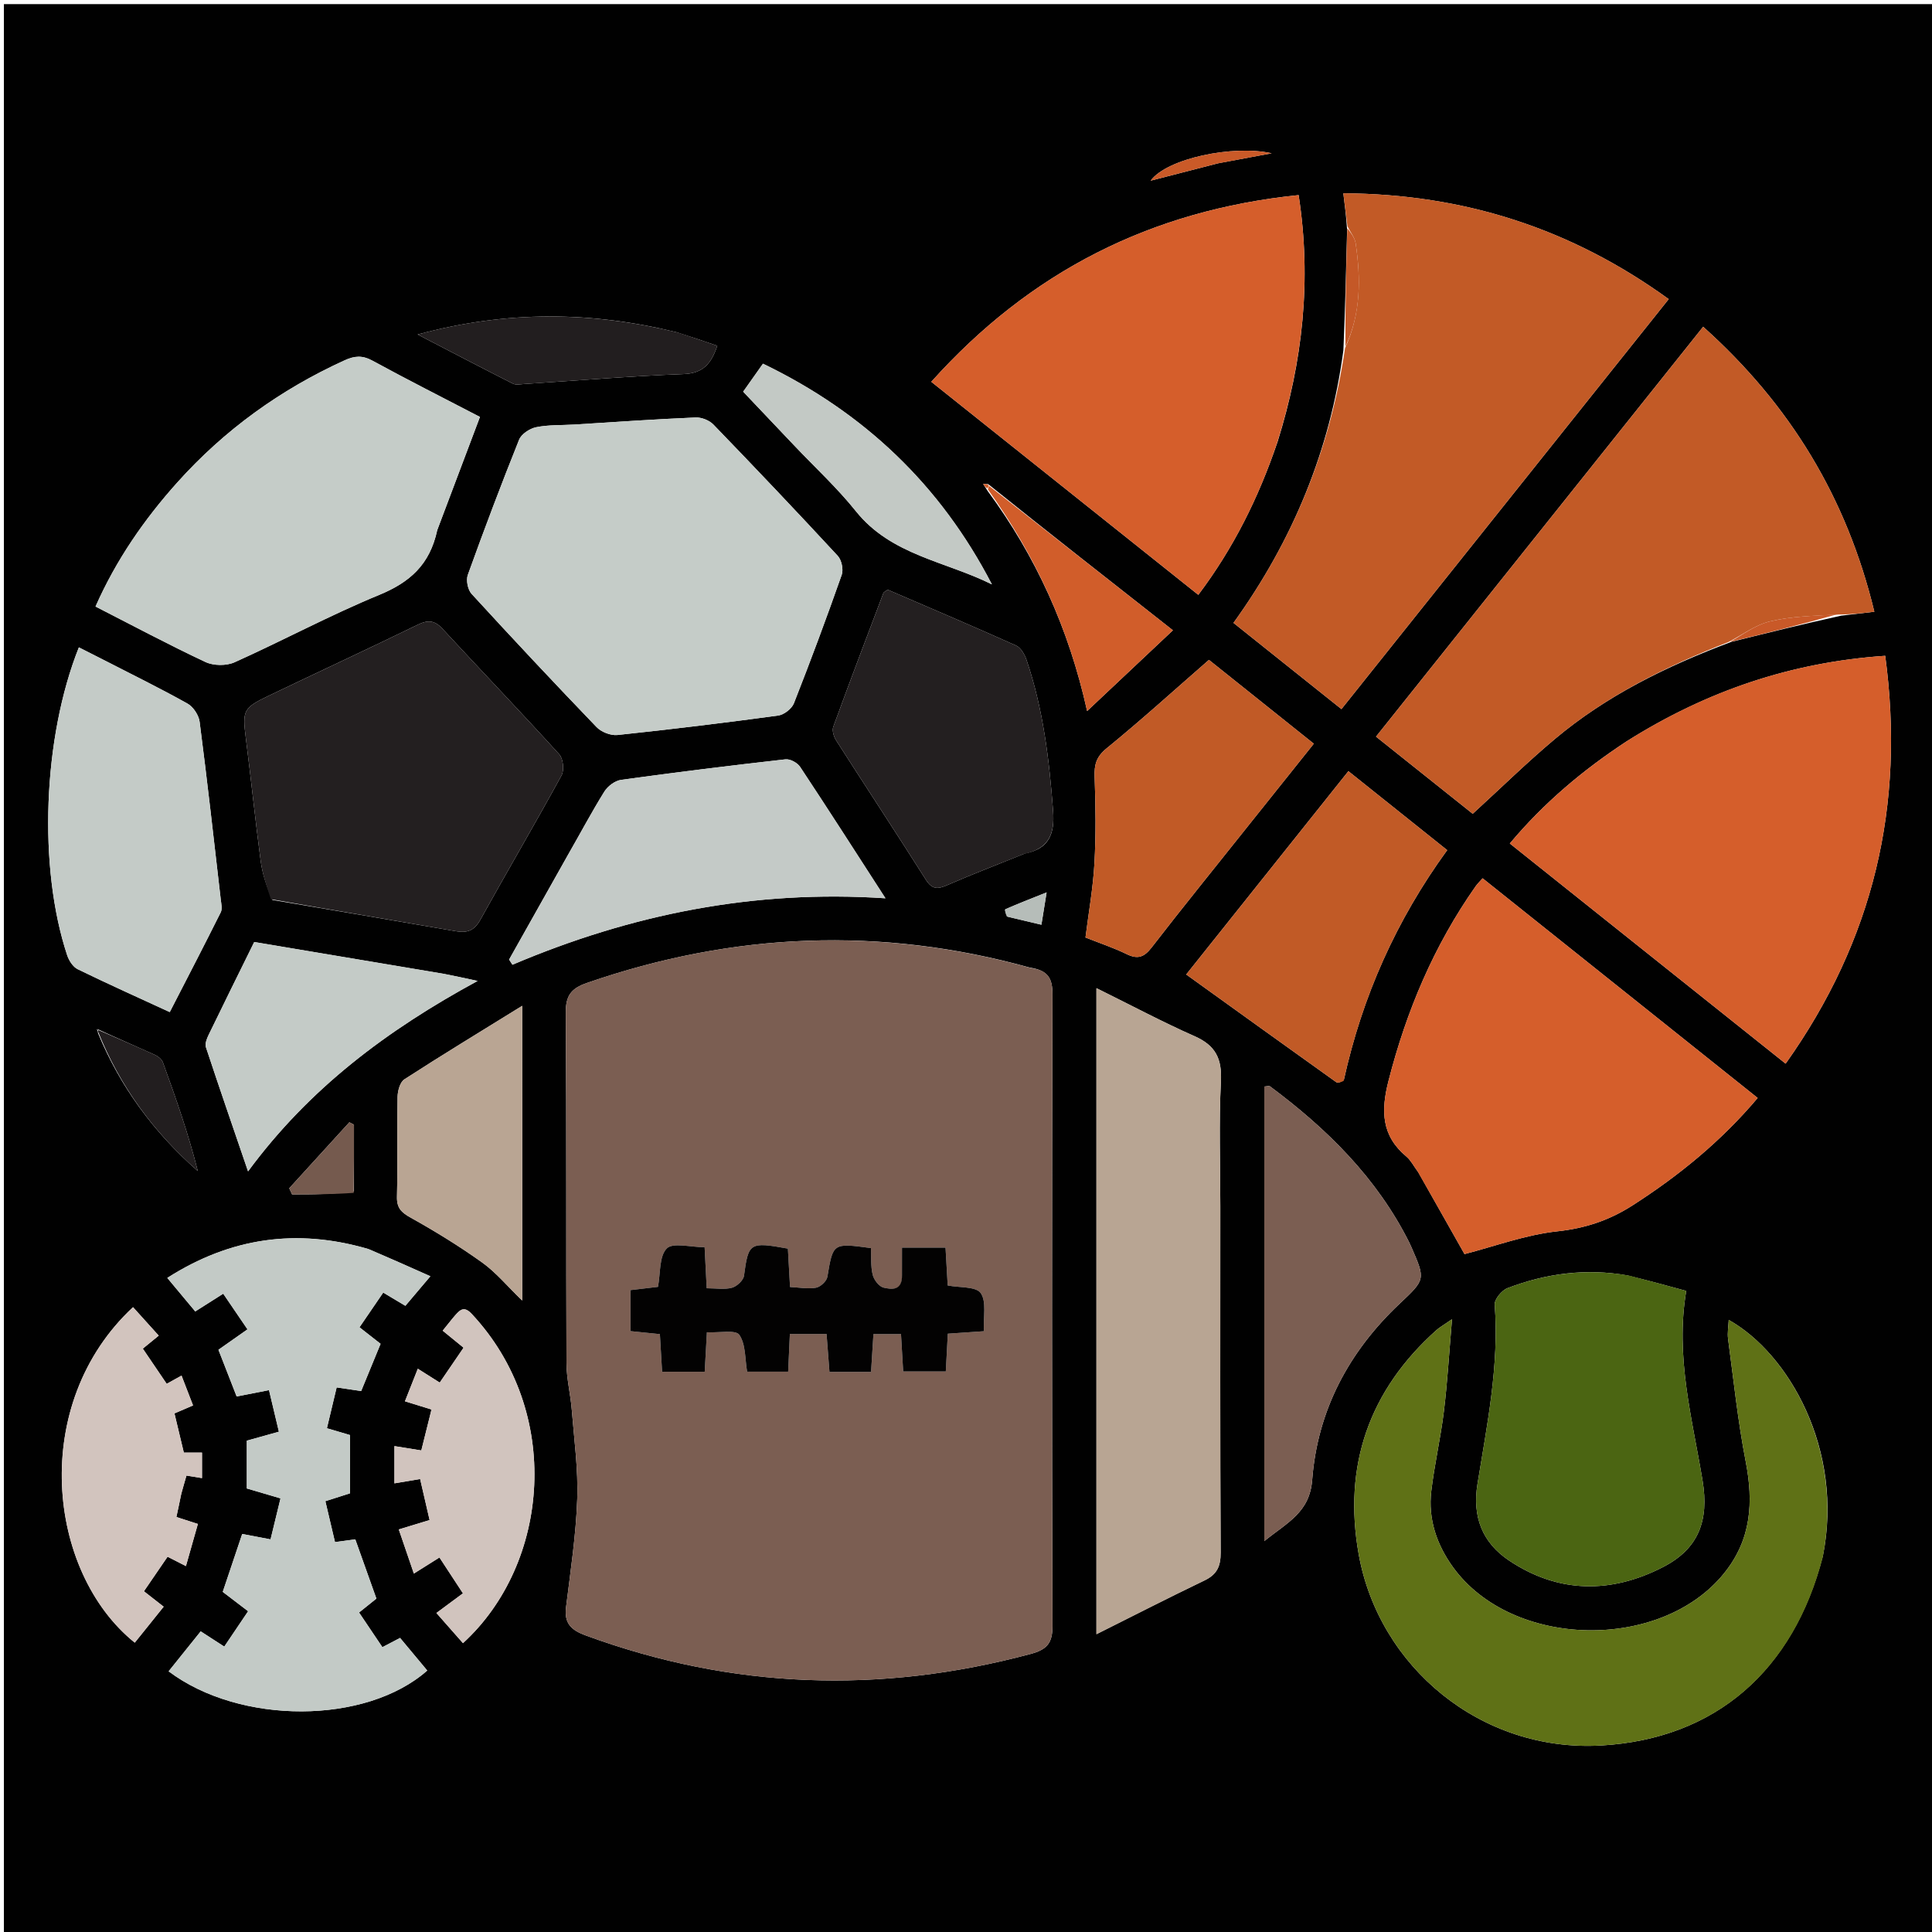 <svg version="1.1" id="Layer_1" xmlns="http://www.w3.org/2000/svg" xmlns:xlink="http://www.w3.org/1999/xlink" x="0px" y="0px"
	 width="100%" viewBox="0 0 512 512" enable-background="new 0 0 512 512" xml:space="preserve">
<path fill="#010101" opacity="1" stroke="none" 
	d="
M287,513 
	C191.357,513 96.213,513 1.035,513 
	C1.035,342.398 1.035,171.796 1.035,1.097 
	C171.56,1.097 342.12,1.097 512.84,1.097 
	C512.84,171.667 512.84,342.333 512.84,513 
	C437.796,513 362.648,513 287,513 
M25.925,272.761 
	C25.925,272.761 25.617,272.776 25.617,272.776 
	C25.617,272.776 25.95,273.039 25.973,273.787 
	C31.86,288.052 40.781,300.105 52.417,310.338 
	C49.912,300.413 46.593,290.938 43.155,281.507 
	C42.857,280.69 41.875,279.923 41.027,279.537 
	C36.06,277.277 31.038,275.136 25.925,272.761 
M261.885,128.301 
	C261.434,128.281 260.982,128.26 260.531,128.24 
	C260.834,128.693 261.138,129.146 261.786,130.175 
	C274.392,147.334 283.182,166.277 288.097,188.435 
	C296.13,180.873 303.281,174.141 310.831,167.034 
	C294.022,153.83 278.096,141.319 261.885,128.301 
M487.913,163.161 
	C490.655,162.836 493.398,162.512 496.721,162.119 
	C489.404,131.826 474.339,107.187 451.357,86.593 
	C422.394,122.88 393.649,158.893 364.658,195.216 
	C373.518,202.283 382.034,209.077 390.286,215.66 
	C397.8,208.787 404.696,202.026 412.071,195.834 
	C425.73,184.367 441.537,176.59 458.836,170.096 
	C468.239,167.761 477.643,165.426 487.913,163.161 
M356.018,92.806 
	C352.485,119.228 342.678,143.158 326.888,165.073 
	C336.444,172.703 345.773,180.153 355.498,187.918 
	C384.47,151.621 413.212,115.612 442.222,79.268 
	C416.393,60.579 388.027,51.417 355.997,51.22 
	C356.407,54.503 356.751,57.252 356.998,60.934 
	C356.741,71.288 356.484,81.642 356.018,92.806 
M272.961,256.433 
	C233.397,245.437 194.297,247.068 155.549,260.49 
	C151.446,261.912 149.915,263.775 149.945,268.257 
	C150.154,299.252 150,330.248 150.121,361.243 
	C150.137,365.346 151.193,369.433 151.521,373.547 
	C152.152,381.457 153.247,389.403 152.971,397.293 
	C152.636,406.862 151.19,416.403 150.006,425.928 
	C149.469,430.244 151.423,432.014 155.253,433.419 
	C194.031,447.639 233.266,448.984 273.087,438.323 
	C277.359,437.18 278.93,435.537 278.917,430.957 
	C278.756,375.132 278.764,319.306 278.91,263.48 
	C278.921,259.38 277.823,257.168 272.961,256.433 
M431.036,196.486 
	C419.563,204.017 409.144,212.74 400.115,223.538 
	C424.49,242.993 448.66,262.285 473.211,281.881 
	C496.517,249.081 504.932,213.414 499.602,173.795 
	C474.683,175.491 452.293,183.097 431.036,196.486 
M152.03,112.533 
	C148.708,112.715 145.317,112.558 142.092,113.217 
	C140.392,113.565 138.175,115.012 137.571,116.517 
	C132.813,128.372 128.302,140.329 123.976,152.349 
	C123.468,153.763 123.965,156.279 124.978,157.385 
	C135.878,169.284 146.915,181.061 158.102,192.69 
	C159.359,193.997 161.852,194.972 163.632,194.784 
	C177.849,193.286 192.043,191.555 206.208,189.631 
	C207.757,189.421 209.82,187.835 210.388,186.393 
	C214.826,175.124 219.049,163.767 223.065,152.341 
	C223.563,150.923 223.03,148.409 222.004,147.3 
	C211.157,135.577 200.157,123.994 189.057,112.509 
	C187.97,111.385 185.912,110.572 184.347,110.638 
	C173.878,111.081 163.42,111.801 152.03,112.533 
M338.589,117.014 
	C345.222,95.808 347.631,74.272 344.149,51.704 
	C304.978,55.697 272.913,72.061 246.805,101.18 
	C270.666,120.218 293.952,138.798 317.566,157.639 
	C326.847,145.303 333.504,132.02 338.589,117.014 
M483.072,412.392 
	C488.734,384.268 473.991,358.646 458.133,349.796 
	C458.055,351.576 457.743,353.209 457.953,354.773 
	C459.408,365.623 460.537,376.543 462.621,387.276 
	C464.725,398.118 464.147,407.96 456.896,416.944 
	C440.135,437.712 400.748,436.966 385.079,415.34 
	C380.765,409.387 378.419,402.582 379.306,395.154 
	C380.152,388.071 381.784,381.082 382.648,373.999 
	C383.58,366.36 384.022,358.661 384.795,349.618 
	C382.468,351.228 381.483,351.766 380.67,352.494 
	C362.809,368.466 355.888,388.44 360.065,411.87 
	C365.379,441.678 392.455,464.437 424.416,462.567 
	C454.715,460.794 475.257,442.692 483.072,412.392 
M375.865,310.672 
	C380.013,318.011 384.16,325.351 388.113,332.345 
	C396.064,330.303 404.275,327.226 412.72,326.315 
	C420.138,325.515 426.519,323.372 432.647,319.438 
	C444.876,311.586 456.024,302.537 465.8,290.971 
	C441.341,271.438 417.201,252.16 392.903,232.755 
	C392.102,233.671 391.514,234.231 391.056,234.882 
	C380.007,250.591 372.701,267.909 367.95,286.503 
	C365.931,294.402 366.094,300.998 372.729,306.518 
	C373.848,307.449 374.545,308.888 375.865,310.672 
M323.399,319.5 
	C323.399,308.509 323.001,297.497 323.557,286.534 
	C323.861,280.539 322.116,277.057 316.595,274.615 
	C308.025,270.823 299.735,266.4 290.568,261.87 
	C290.568,319.384 290.568,375.534 290.568,433.08 
	C300.611,428.061 309.852,423.323 319.211,418.831 
	C322.524,417.24 323.506,415.07 323.487,411.429 
	C323.331,381.12 323.399,350.81 323.399,319.5 
M72.172,238.491 
	C88.379,241.242 104.593,243.958 120.788,246.776 
	C123.785,247.297 125.688,246.652 127.282,243.772 
	C134.374,230.961 141.796,218.332 148.817,205.484 
	C149.578,204.093 149.249,201.048 148.196,199.887 
	C138.025,188.679 127.546,177.751 117.268,166.638 
	C115.22,164.423 113.487,164.204 110.775,165.525 
	C97.605,171.941 84.311,178.101 71.1,184.433 
	C64.435,187.628 64.225,188.364 65.143,195.57 
	C66.526,206.433 67.649,217.33 69.085,228.186 
	C69.528,231.539 70.627,234.805 72.172,238.491 
M115.908,140.391 
	C119.642,130.497 123.375,120.604 127.19,110.493 
	C117.477,105.44 108.007,100.663 98.702,95.582 
	C96.04,94.128 93.98,94.281 91.341,95.482 
	C74.306,103.239 59.45,113.95 46.963,127.885 
	C38.191,137.674 30.786,148.385 25.315,160.737 
	C35.201,165.787 44.71,170.874 54.461,175.445 
	C56.61,176.453 60.002,176.481 62.169,175.507 
	C75.031,169.728 87.49,163.009 100.513,157.647 
	C108.553,154.337 113.907,149.671 115.908,140.391 
M97.418,330.952 
	C78.664,325.478 61.111,327.943 44.337,338.659 
	C46.975,341.822 49.284,344.591 51.745,347.543 
	C54.259,345.947 56.592,344.466 59.157,342.839 
	C61.362,346.078 63.389,349.057 65.591,352.293 
	C62.857,354.213 60.444,355.908 57.89,357.702 
	C59.498,361.825 61.046,365.797 62.716,370.08 
	C65.475,369.539 68.168,369.012 71.291,368.4 
	C72.198,372.212 73.029,375.705 73.912,379.417 
	C70.852,380.272 68.022,381.063 65.412,381.792 
	C65.412,386.253 65.412,390.377 65.412,394.459 
	C68.553,395.383 71.348,396.204 74.341,397.084 
	C73.381,401.033 72.537,404.506 71.7,407.952 
	C68.841,407.405 66.468,406.952 64.188,406.516 
	C62.363,411.949 60.735,416.798 59.034,421.863 
	C61.198,423.514 63.379,425.178 65.76,426.994 
	C63.548,430.271 61.545,433.238 59.433,436.368 
	C57.124,434.875 55.228,433.647 53.189,432.328 
	C50.211,436.037 47.451,439.474 44.688,442.915 
	C63.625,457.167 97.029,457.033 113.22,442.709 
	C110.819,439.827 108.414,436.941 106.021,434.068 
	C104.336,434.95 102.923,435.689 101.335,436.52 
	C99.213,433.367 97.211,430.392 95.151,427.332 
	C96.919,425.913 98.438,424.695 99.748,423.645 
	C97.82,418.232 95.999,413.122 94.154,407.941 
	C92.342,408.188 90.755,408.404 88.778,408.673 
	C87.914,405.004 87.094,401.521 86.225,397.829 
	C88.555,397.085 90.554,396.447 92.759,395.743 
	C92.759,390.474 92.759,385.355 92.759,380.306 
	C90.72,379.705 88.832,379.149 86.634,378.501 
	C87.518,374.794 88.356,371.28 89.216,367.677 
	C91.614,368.033 93.691,368.34 95.714,368.64 
	C97.501,364.291 99.183,360.199 100.857,356.125 
	C98.87,354.569 97.092,353.177 95.267,351.748 
	C97.474,348.518 99.437,345.645 101.556,342.545 
	C103.572,343.749 105.398,344.839 107.427,346.052 
	C109.477,343.628 111.478,341.263 114.054,338.218 
	C108.413,335.703 103.304,333.425 97.418,330.952 
M431.302,338.002 
	C420.374,336.064 409.75,337.446 399.488,341.373 
	C397.97,341.954 396.01,344.337 396.115,345.747 
	C397.316,361.876 394.089,377.557 391.546,393.281 
	C390.132,402.028 392.861,408.85 399.973,413.593 
	C413.069,422.326 426.981,422.346 440.661,415.323 
	C450.086,410.484 452.963,403.075 451.197,392.374 
	C448.476,375.895 443.911,359.594 446.868,342.101 
	C441.713,340.694 436.94,339.391 431.302,338.002 
M26.91,174.608 
	C24.92,173.598 22.93,172.589 20.902,171.559 
	C11.337,195.533 10.087,229.893 17.798,253.141 
	C18.267,254.554 19.333,256.236 20.583,256.847 
	C28.6,260.762 36.746,264.413 44.987,268.214 
	C49.631,259.179 54.138,250.515 58.497,241.776 
	C58.951,240.865 58.633,239.506 58.503,238.375 
	C56.691,222.667 54.933,206.952 52.899,191.272 
	C52.672,189.524 51.213,187.315 49.687,186.461 
	C42.441,182.404 34.973,178.743 26.91,174.608 
M271.656,226.163 
	C277.947,224.956 279.538,221.049 279.085,214.972 
	C278.069,201.347 276.461,187.872 272.041,174.88 
	C271.55,173.437 270.526,171.64 269.269,171.075 
	C257.921,165.977 246.466,161.118 235.254,156.28 
	C234.619,156.752 234.217,156.89 234.12,157.145 
	C229.644,168.956 225.149,180.761 220.825,192.628 
	C220.465,193.617 220.962,195.235 221.592,196.221 
	C229.479,208.549 237.537,220.768 245.365,233.133 
	C247.039,235.777 248.542,235.653 251.076,234.546 
	C257.625,231.685 264.315,229.146 271.656,226.163 
M150.353,226.83 
	C145.207,235.986 140.06,245.143 134.914,254.3 
	C135.211,254.754 135.507,255.208 135.804,255.662 
	C167.194,242.326 199.785,235.719 234.657,238.057 
	C226.703,225.747 219.459,214.422 212.032,203.217 
	C211.314,202.135 209.387,201.091 208.157,201.23 
	C193.62,202.873 179.098,204.664 164.607,206.669 
	C162.983,206.893 161.053,208.345 160.158,209.783 
	C156.826,215.136 153.867,220.722 150.353,226.83 
M335.051,341.5 
	C335.051,363.407 335.051,385.314 335.051,408.409 
	C341.147,403.465 347.08,400.838 347.743,392.19 
	C349.157,373.736 357.458,358.17 370.963,345.453 
	C377.754,339.057 377.758,339.061 374.066,330.581 
	C373.866,330.123 373.664,329.667 373.441,329.221 
	C364.859,312.138 351.687,299.144 336.567,287.897 
	C336.291,287.692 335.7,287.912 335.051,287.943 
	C335.051,305.553 335.051,323.026 335.051,341.5 
M356.157,286.104 
	C361.016,264.078 370.002,243.872 383.52,225.292 
	C374.698,218.242 366.181,211.436 357.338,204.369 
	C342.558,222.898 328.102,241.021 314.362,258.247 
	C327.96,268.027 341.016,277.43 354.111,286.777 
	C354.531,287.077 355.356,286.809 356.157,286.104 
M330.147,219.644 
	C336.044,212.265 341.941,204.885 348.171,197.089 
	C338.527,189.381 329.211,181.934 320.382,174.877 
	C311.12,182.95 302.4,190.874 293.279,198.306 
	C290.524,200.55 289.967,202.628 290.086,205.883 
	C290.366,213.504 290.459,221.16 290.037,228.769 
	C289.672,235.338 288.491,241.862 287.666,248.445 
	C291.531,249.981 295.162,251.185 298.567,252.85 
	C301.498,254.282 303.191,253.687 305.186,251.104 
	C313.226,240.699 321.521,230.491 330.147,219.644 
M48.057,395.723 
	C48.506,394.173 48.956,392.623 49.414,391.042 
	C50.968,391.293 52.241,391.499 53.53,391.708 
	C53.53,389.417 53.53,387.312 53.53,384.955 
	C51.773,384.955 50.348,384.955 48.716,384.955 
	C47.864,381.391 47.058,378.021 46.232,374.566 
	C47.878,373.861 49.463,373.182 51.159,372.455 
	C50.097,369.705 49.164,367.292 48.105,364.549 
	C46.488,365.447 45.431,366.034 44.177,366.731 
	C41.928,363.418 39.915,360.453 37.843,357.4 
	C39.359,356.163 40.566,355.178 42.064,353.956 
	C39.584,351.211 37.419,348.814 35.256,346.418 
	C7.724,372.024 12.406,416.571 35.715,435.32 
	C38.265,432.146 40.812,428.976 43.37,425.792 
	C41.325,424.193 39.776,422.982 38.14,421.704 
	C40.325,418.512 42.358,415.543 44.409,412.547 
	C46.145,413.432 47.499,414.123 49.272,415.028 
	C50.428,410.952 51.433,407.406 52.438,403.863 
	C50.102,403.109 48.576,402.616 46.743,402.025 
	C47.177,400.033 47.558,398.283 48.057,395.723 
M119.863,349.476 
	C119.046,350.491 118.229,351.507 117.316,352.639 
	C119.207,354.182 120.96,355.612 122.852,357.155 
	C120.653,360.373 118.632,363.33 116.533,366.403 
	C114.478,365.104 112.841,364.07 110.724,362.732 
	C109.498,365.84 108.436,368.528 107.319,371.359 
	C109.924,372.164 112.048,372.82 114.356,373.533 
	C113.375,377.468 112.516,380.916 111.652,384.384 
	C109.047,383.964 107.004,383.635 104.53,383.236 
	C104.53,386.759 104.53,389.799 104.53,393.099 
	C106.969,392.691 109.032,392.345 111.339,391.959 
	C112.216,395.76 113.017,399.234 113.847,402.831 
	C110.988,403.701 108.509,404.455 105.683,405.316 
	C107.066,409.358 108.322,413.033 109.681,417.009 
	C112.287,415.371 114.223,414.154 116.461,412.748 
	C118.607,416.023 120.638,419.123 122.687,422.251 
	C120.107,424.162 118.012,425.713 115.655,427.459 
	C118.18,430.326 120.438,432.889 122.695,435.451 
	C145.781,414.336 149.173,374.021 125.01,348.198 
	C122.768,345.802 121.706,347.324 119.863,349.476 
M117.411,258.05 
	C100.724,255.247 84.038,252.443 67.374,249.643 
	C63.172,258.175 59.186,266.206 55.279,274.275 
	C54.802,275.261 54.272,276.61 54.573,277.525 
	C58.123,288.28 61.827,298.983 65.738,310.427 
	C81.877,288.526 102.362,273.106 126.567,259.956 
	C122.681,259.115 120.464,258.635 117.411,258.05 
M138.384,290.5 
	C138.384,283.112 138.384,275.725 138.384,266.556 
	C127.059,273.565 117.018,279.66 107.161,286.038 
	C106.014,286.78 105.392,289.081 105.361,290.675 
	C105.191,299.497 105.415,308.327 105.204,317.146 
	C105.132,320.147 106.356,321.307 108.854,322.699 
	C115.36,326.327 121.741,330.255 127.795,334.589 
	C131.451,337.206 134.402,340.805 138.385,344.653 
	C138.385,326.337 138.385,308.919 138.384,290.5 
M210.46,118.041 
	C215.947,123.832 221.862,129.28 226.83,135.486 
	C236.191,147.177 250.647,148.745 262.863,154.868 
	C249.24,128.561 229.037,109.328 202.194,96.382 
	C200.38,98.946 198.775,101.215 196.947,103.8 
	C201.306,108.393 205.64,112.959 210.46,118.041 
M179.316,88.05 
	C156.849,82.539 134.431,82.209 110.676,88.641 
	C119.818,93.382 127.842,97.584 135.924,101.669 
	C136.721,102.072 137.884,101.83 138.87,101.766 
	C152.943,100.857 167.005,99.668 181.092,99.136 
	C186.272,98.94 188.455,96.483 190.088,91.631 
	C186.61,90.444 183.362,89.335 179.316,88.05 
M93.805,315.711 
	C93.805,309.825 93.805,303.939 93.805,298.053 
	C93.398,297.842 92.992,297.631 92.585,297.42 
	C87.275,303.247 81.965,309.074 76.655,314.901 
	C76.904,315.443 77.153,315.984 77.402,316.525 
	C82.825,316.525 88.248,316.525 93.805,315.711 
M322.954,43.242 
	C327.508,42.394 332.063,41.545 337,40.625 
	C326.776,38.319 309.249,41.989 304.937,47.881 
	C311.181,46.272 316.66,44.861 322.954,43.242 
M267.158,242.964 
	C269.992,243.638 272.825,244.311 275.984,245.062 
	C276.452,242.154 276.852,239.667 277.363,236.492 
	C273.134,238.187 269.756,239.504 266.438,240.956 
	C266.226,241.049 266.474,242.192 267.158,242.964 
M53.509,312.437 
	C53.509,312.437 53.538,312.5 53.509,312.437 
z"/>
<path fill="#7B5E52" opacity="1" stroke="none" 
	d="
M273.346,256.574 
	C277.823,257.168 278.921,259.38 278.91,263.48 
	C278.764,319.306 278.756,375.132 278.917,430.957 
	C278.93,435.537 277.359,437.18 273.087,438.323 
	C233.266,448.984 194.031,447.639 155.253,433.419 
	C151.423,432.014 149.469,430.244 150.006,425.928 
	C151.19,416.403 152.636,406.862 152.971,397.293 
	C153.247,389.403 152.152,381.457 151.521,373.547 
	C151.193,369.433 150.137,365.346 150.121,361.243 
	C150,330.248 150.154,299.252 149.945,268.257 
	C149.915,263.775 151.446,261.912 155.549,260.49 
	C194.297,247.068 233.397,245.437 273.346,256.574 
M239.023,338.36 
	C239.146,342.208 236.198,341.695 234.158,341.233 
	C232.962,340.962 231.592,339.172 231.27,337.832 
	C230.717,335.529 230.922,333.044 230.814,330.755 
	C220.681,329.379 220.772,329.394 219.261,338.392 
	C219.071,339.527 217.435,341.047 216.267,341.254 
	C214.105,341.638 211.793,341.184 209.368,341.07 
	C209.157,337.278 208.977,334.033 208.802,330.896 
	C198.623,329.051 198.356,329.314 197.166,338.099 
	C197,339.319 195.28,340.912 193.989,341.262 
	C192.016,341.798 189.789,341.403 187.283,341.403 
	C187.083,337.459 186.912,334.073 186.732,330.523 
	C182.944,330.523 178.33,329.211 176.703,330.855 
	C174.659,332.92 175.061,337.406 174.373,341.03 
	C172.017,341.31 169.607,341.596 167.082,341.896 
	C167.082,345.669 167.082,349.084 167.082,352.762 
	C169.775,353.037 172.182,353.283 174.879,353.559 
	C175.081,357.021 175.27,360.251 175.462,363.535 
	C179.503,363.535 183.056,363.535 186.756,363.535 
	C186.955,359.923 187.134,356.693 187.334,353.063 
	C190.682,353.233 194.967,352.345 195.925,353.741 
	C197.66,356.268 197.41,360.157 197.993,363.502 
	C201.647,363.502 205.197,363.502 208.871,363.502 
	C209.031,359.977 209.172,356.87 209.323,353.529 
	C212.748,353.529 215.794,353.529 219.049,353.529 
	C219.325,357.123 219.572,360.356 219.818,363.576 
	C223.781,363.576 227.197,363.576 230.84,363.576 
	C231.064,360.01 231.267,356.777 231.47,353.55 
	C234.188,353.55 236.411,353.55 238.775,353.55 
	C238.987,357.166 239.176,360.396 239.354,363.451 
	C243.495,363.451 247.038,363.451 250.648,363.451 
	C250.838,359.881 251.002,356.783 251.18,353.442 
	C254.444,353.218 257.329,353.02 260.739,352.786 
	C260.559,348.997 261.488,344.962 259.899,342.685 
	C258.651,340.896 254.29,341.279 251.149,340.666 
	C250.954,337.265 250.769,334.021 250.574,330.629 
	C246.588,330.629 243.035,330.629 239.035,330.629 
	C239.035,333.153 239.035,335.289 239.023,338.36 
z"/>
<path fill="#C25A26" opacity="1" stroke="none" 
	d="
M357.095,60.001 
	C356.751,57.252 356.407,54.503 355.997,51.22 
	C388.027,51.417 416.393,60.579 442.222,79.268 
	C413.212,115.612 384.47,151.621 355.498,187.918 
	C345.773,180.153 336.444,172.703 326.888,165.073 
	C342.678,143.158 352.485,119.228 356.449,92.265 
	C360.729,82.934 360.605,73.766 359.276,64.543 
	C359.047,62.957 357.847,61.511 357.095,60.001 
z"/>
<path fill="#C25A26" opacity="1" stroke="none" 
	d="
M458.049,170.148 
	C441.537,176.59 425.73,184.367 412.071,195.834 
	C404.696,202.026 397.8,208.787 390.286,215.66 
	C382.034,209.077 373.518,202.283 364.658,195.216 
	C393.649,158.893 422.394,122.88 451.357,86.593 
	C474.339,107.187 489.404,131.826 496.721,162.119 
	C493.398,162.512 490.655,162.836 487.162,162.865 
	C480.615,163.209 474.692,163.318 469.067,164.671 
	C465.18,165.607 461.707,168.261 458.049,170.148 
z"/>
<path fill="#D55E2B" opacity="1" stroke="none" 
	d="
M431.338,196.285 
	C452.293,183.097 474.683,175.491 499.602,173.795 
	C504.932,213.414 496.517,249.081 473.211,281.881 
	C448.66,262.285 424.49,242.993 400.115,223.538 
	C409.144,212.74 419.563,204.017 431.338,196.285 
z"/>
<path fill="#C5CCC8" opacity="1" stroke="none" 
	d="
M152.494,112.482 
	C163.42,111.801 173.878,111.081 184.347,110.638 
	C185.912,110.572 187.97,111.385 189.057,112.509 
	C200.157,123.994 211.157,135.577 222.004,147.3 
	C223.03,148.409 223.563,150.923 223.065,152.341 
	C219.049,163.767 214.826,175.124 210.388,186.393 
	C209.82,187.835 207.757,189.421 206.208,189.631 
	C192.043,191.555 177.849,193.286 163.632,194.784 
	C161.852,194.972 159.359,193.997 158.102,192.69 
	C146.915,181.061 135.878,169.284 124.978,157.385 
	C123.965,156.279 123.468,153.763 123.976,152.349 
	C128.302,140.329 132.813,128.372 137.571,116.517 
	C138.175,115.012 140.392,113.565 142.092,113.217 
	C145.317,112.558 148.708,112.715 152.494,112.482 
z"/>
<path fill="#D55E2B" opacity="1" stroke="none" 
	d="
M338.435,117.379 
	C333.504,132.02 326.847,145.303 317.566,157.639 
	C293.952,138.798 270.666,120.218 246.805,101.18 
	C272.913,72.061 304.978,55.697 344.149,51.704 
	C347.631,74.272 345.222,95.808 338.435,117.379 
z"/>
<path fill="#5F7116" opacity="1" stroke="none" 
	d="
M483.014,412.816 
	C475.257,442.692 454.715,460.794 424.416,462.567 
	C392.455,464.437 365.379,441.678 360.065,411.87 
	C355.888,388.44 362.809,368.466 380.67,352.494 
	C381.483,351.766 382.468,351.228 384.795,349.618 
	C384.022,358.661 383.58,366.36 382.648,373.999 
	C381.784,381.082 380.152,388.071 379.306,395.154 
	C378.419,402.582 380.765,409.387 385.079,415.34 
	C400.748,436.966 440.135,437.712 456.896,416.944 
	C464.147,407.96 464.725,398.118 462.621,387.276 
	C460.537,376.543 459.408,365.623 457.953,354.773 
	C457.743,353.209 458.055,351.576 458.133,349.796 
	C473.991,358.646 488.734,384.268 483.014,412.816 
z"/>
<path fill="#D55E2B" opacity="1" stroke="none" 
	d="
M375.651,310.382 
	C374.545,308.888 373.848,307.449 372.729,306.518 
	C366.094,300.998 365.931,294.402 367.95,286.503 
	C372.701,267.909 380.007,250.591 391.056,234.882 
	C391.514,234.231 392.102,233.671 392.903,232.755 
	C417.201,252.16 441.341,271.438 465.8,290.971 
	C456.024,302.537 444.876,311.586 432.647,319.438 
	C426.519,323.372 420.138,325.515 412.72,326.315 
	C404.275,327.226 396.064,330.303 388.113,332.345 
	C384.16,325.351 380.013,318.011 375.651,310.382 
z"/>
<path fill="#B8A593" opacity="1" stroke="none" 
	d="
M323.399,320 
	C323.399,350.81 323.331,381.12 323.487,411.429 
	C323.506,415.07 322.524,417.24 319.211,418.831 
	C309.852,423.323 300.611,428.061 290.568,433.08 
	C290.568,375.534 290.568,319.384 290.568,261.87 
	C299.735,266.4 308.025,270.823 316.595,274.615 
	C322.116,277.057 323.861,280.539 323.557,286.534 
	C323.001,297.497 323.399,308.509 323.399,320 
z"/>
<path fill="#231F20" opacity="1" stroke="none" 
	d="
M71.799,238.301 
	C70.627,234.805 69.528,231.539 69.085,228.186 
	C67.649,217.33 66.526,206.433 65.143,195.57 
	C64.225,188.364 64.435,187.628 71.1,184.433 
	C84.311,178.101 97.605,171.941 110.775,165.525 
	C113.487,164.204 115.22,164.423 117.268,166.638 
	C127.546,177.751 138.025,188.679 148.196,199.887 
	C149.249,201.048 149.578,204.093 148.817,205.484 
	C141.796,218.332 134.374,230.961 127.282,243.772 
	C125.688,246.652 123.785,247.297 120.788,246.776 
	C104.593,243.958 88.379,241.242 71.799,238.301 
z"/>
<path fill="#C5CCC8" opacity="1" stroke="none" 
	d="
M115.77,140.754 
	C113.907,149.671 108.553,154.337 100.513,157.647 
	C87.49,163.009 75.031,169.728 62.169,175.507 
	C60.002,176.481 56.61,176.453 54.461,175.445 
	C44.71,170.874 35.201,165.787 25.315,160.737 
	C30.786,148.385 38.191,137.674 46.963,127.885 
	C59.45,113.95 74.306,103.239 91.341,95.482 
	C93.98,94.281 96.04,94.128 98.702,95.582 
	C108.007,100.663 117.477,105.44 127.19,110.493 
	C123.375,120.604 119.642,130.497 115.77,140.754 
z"/>
<path fill="#C3CAC6" opacity="1" stroke="none" 
	d="
M97.806,331.05 
	C103.304,333.425 108.413,335.703 114.054,338.218 
	C111.478,341.263 109.477,343.628 107.427,346.052 
	C105.398,344.839 103.572,343.749 101.556,342.545 
	C99.437,345.645 97.474,348.518 95.267,351.748 
	C97.092,353.177 98.87,354.569 100.857,356.125 
	C99.183,360.199 97.501,364.291 95.714,368.64 
	C93.691,368.34 91.614,368.033 89.216,367.677 
	C88.356,371.28 87.518,374.794 86.634,378.501 
	C88.832,379.149 90.72,379.705 92.759,380.306 
	C92.759,385.355 92.759,390.474 92.759,395.743 
	C90.554,396.447 88.555,397.085 86.225,397.829 
	C87.094,401.521 87.914,405.004 88.778,408.673 
	C90.755,408.404 92.342,408.188 94.154,407.941 
	C95.999,413.122 97.82,418.232 99.748,423.645 
	C98.438,424.695 96.919,425.913 95.151,427.332 
	C97.211,430.392 99.213,433.367 101.335,436.52 
	C102.923,435.689 104.336,434.95 106.021,434.068 
	C108.414,436.941 110.819,439.827 113.22,442.709 
	C97.029,457.033 63.625,457.167 44.688,442.915 
	C47.451,439.474 50.211,436.037 53.189,432.328 
	C55.228,433.647 57.124,434.875 59.433,436.368 
	C61.545,433.238 63.548,430.271 65.76,426.994 
	C63.379,425.178 61.198,423.514 59.034,421.863 
	C60.735,416.798 62.363,411.949 64.188,406.516 
	C66.468,406.952 68.841,407.405 71.7,407.952 
	C72.537,404.506 73.381,401.033 74.341,397.084 
	C71.348,396.204 68.553,395.383 65.412,394.459 
	C65.412,390.377 65.412,386.253 65.412,381.792 
	C68.022,381.063 70.852,380.272 73.912,379.417 
	C73.029,375.705 72.198,372.212 71.291,368.4 
	C68.168,369.012 65.475,369.539 62.716,370.08 
	C61.046,365.797 59.498,361.825 57.89,357.702 
	C60.444,355.908 62.857,354.213 65.591,352.293 
	C63.389,349.057 61.362,346.078 59.157,342.839 
	C56.592,344.466 54.259,345.947 51.745,347.543 
	C49.284,344.591 46.975,341.822 44.337,338.659 
	C61.111,327.943 78.664,325.478 97.806,331.05 
z"/>
<path fill="#4B6512" opacity="1" stroke="none" 
	d="
M431.734,338.045 
	C436.94,339.391 441.713,340.694 446.868,342.101 
	C443.911,359.594 448.476,375.895 451.197,392.374 
	C452.963,403.075 450.086,410.484 440.661,415.323 
	C426.981,422.346 413.069,422.326 399.973,413.593 
	C392.861,408.85 390.132,402.028 391.546,393.281 
	C394.089,377.557 397.316,361.876 396.115,345.747 
	C396.01,344.337 397.97,341.954 399.488,341.373 
	C409.75,337.446 420.374,336.064 431.734,338.045 
z"/>
<path fill="#C4CBC7" opacity="1" stroke="none" 
	d="
M27.247,174.774 
	C34.973,178.743 42.441,182.404 49.687,186.461 
	C51.213,187.315 52.672,189.524 52.899,191.272 
	C54.933,206.952 56.691,222.667 58.503,238.375 
	C58.633,239.506 58.951,240.865 58.497,241.776 
	C54.138,250.515 49.631,259.179 44.987,268.214 
	C36.746,264.413 28.6,260.762 20.583,256.847 
	C19.333,256.236 18.267,254.554 17.798,253.141 
	C10.087,229.893 11.337,195.533 20.902,171.559 
	C22.93,172.589 24.92,173.598 27.247,174.774 
z"/>
<path fill="#231F20" opacity="1" stroke="none" 
	d="
M271.302,226.321 
	C264.315,229.146 257.625,231.685 251.076,234.546 
	C248.542,235.653 247.039,235.777 245.365,233.133 
	C237.537,220.768 229.479,208.549 221.592,196.221 
	C220.962,195.235 220.465,193.617 220.825,192.628 
	C225.149,180.761 229.644,168.956 234.12,157.145 
	C234.217,156.89 234.619,156.752 235.254,156.28 
	C246.466,161.118 257.921,165.977 269.269,171.075 
	C270.526,171.64 271.55,173.437 272.041,174.88 
	C276.461,187.872 278.069,201.347 279.085,214.972 
	C279.538,221.049 277.947,224.956 271.302,226.321 
z"/>
<path fill="#C4CAC7" opacity="1" stroke="none" 
	d="
M150.56,226.525 
	C153.867,220.722 156.826,215.136 160.158,209.783 
	C161.053,208.345 162.983,206.893 164.607,206.669 
	C179.098,204.664 193.62,202.873 208.157,201.23 
	C209.387,201.091 211.314,202.135 212.032,203.217 
	C219.459,214.422 226.703,225.747 234.657,238.057 
	C199.785,235.719 167.194,242.326 135.804,255.662 
	C135.507,255.208 135.211,254.754 134.914,254.3 
	C140.06,245.143 145.207,235.986 150.56,226.525 
z"/>
<path fill="#7B5E52" opacity="1" stroke="none" 
	d="
M335.051,341 
	C335.051,323.026 335.051,305.553 335.051,287.943 
	C335.7,287.912 336.291,287.692 336.567,287.897 
	C351.687,299.144 364.859,312.138 373.441,329.221 
	C373.664,329.667 373.866,330.123 374.066,330.581 
	C377.758,339.061 377.754,339.057 370.963,345.453 
	C357.458,358.17 349.157,373.736 347.743,392.19 
	C347.08,400.838 341.147,403.465 335.051,408.409 
	C335.051,385.314 335.051,363.407 335.051,341 
z"/>
<path fill="#C15A26" opacity="1" stroke="none" 
	d="
M356.075,286.455 
	C355.356,286.809 354.531,287.077 354.111,286.777 
	C341.016,277.43 327.96,268.027 314.362,258.247 
	C328.102,241.021 342.558,222.898 357.338,204.369 
	C366.181,211.436 374.698,218.242 383.52,225.292 
	C370.002,243.872 361.016,264.078 356.075,286.455 
z"/>
<path fill="#C15A26" opacity="1" stroke="none" 
	d="
M329.934,219.927 
	C321.521,230.491 313.226,240.699 305.186,251.104 
	C303.191,253.687 301.498,254.282 298.567,252.85 
	C295.162,251.185 291.531,249.981 287.666,248.445 
	C288.491,241.862 289.672,235.338 290.037,228.769 
	C290.459,221.16 290.366,213.504 290.086,205.883 
	C289.967,202.628 290.524,200.55 293.279,198.306 
	C302.4,190.874 311.12,182.95 320.382,174.877 
	C329.211,181.934 338.527,189.381 348.171,197.089 
	C341.941,204.885 336.044,212.265 329.934,219.927 
z"/>
<path fill="#D2C4BE" opacity="1" stroke="none" 
	d="
M47.998,396.128 
	C47.558,398.283 47.177,400.033 46.743,402.025 
	C48.576,402.616 50.102,403.109 52.438,403.863 
	C51.433,407.406 50.428,410.952 49.272,415.028 
	C47.499,414.123 46.145,413.432 44.409,412.547 
	C42.358,415.543 40.325,418.512 38.14,421.704 
	C39.776,422.982 41.325,424.193 43.37,425.792 
	C40.812,428.976 38.265,432.146 35.715,435.32 
	C12.406,416.571 7.724,372.024 35.256,346.418 
	C37.419,348.814 39.584,351.211 42.064,353.956 
	C40.566,355.178 39.359,356.163 37.843,357.4 
	C39.915,360.453 41.928,363.418 44.177,366.731 
	C45.431,366.034 46.488,365.447 48.105,364.549 
	C49.164,367.292 50.097,369.705 51.159,372.455 
	C49.463,373.182 47.878,373.861 46.232,374.566 
	C47.058,378.021 47.864,381.391 48.716,384.955 
	C50.348,384.955 51.773,384.955 53.53,384.955 
	C53.53,387.312 53.53,389.417 53.53,391.708 
	C52.241,391.499 50.968,391.293 49.414,391.042 
	C48.956,392.623 48.506,394.173 47.998,396.128 
z"/>
<path fill="#D1C4BE" opacity="1" stroke="none" 
	d="
M120.11,349.18 
	C121.706,347.324 122.768,345.802 125.01,348.198 
	C149.173,374.021 145.781,414.336 122.695,435.451 
	C120.438,432.889 118.18,430.326 115.655,427.459 
	C118.012,425.713 120.107,424.162 122.687,422.251 
	C120.638,419.123 118.607,416.023 116.461,412.748 
	C114.223,414.154 112.287,415.371 109.681,417.009 
	C108.322,413.033 107.066,409.358 105.683,405.316 
	C108.509,404.455 110.988,403.701 113.847,402.831 
	C113.017,399.234 112.216,395.76 111.339,391.959 
	C109.032,392.345 106.969,392.691 104.53,393.099 
	C104.53,389.799 104.53,386.759 104.53,383.236 
	C107.004,383.635 109.047,383.964 111.652,384.384 
	C112.516,380.916 113.375,377.468 114.356,373.533 
	C112.048,372.82 109.924,372.164 107.319,371.359 
	C108.436,368.528 109.498,365.84 110.724,362.732 
	C112.841,364.07 114.478,365.104 116.533,366.403 
	C118.632,363.33 120.653,360.373 122.852,357.155 
	C120.96,355.612 119.207,354.182 117.316,352.639 
	C118.229,351.507 119.046,350.491 120.11,349.18 
z"/>
<path fill="#C4CBC7" opacity="1" stroke="none" 
	d="
M117.829,258.103 
	C120.464,258.635 122.681,259.115 126.567,259.956 
	C102.362,273.106 81.877,288.526 65.738,310.427 
	C61.827,298.983 58.123,288.28 54.573,277.525 
	C54.272,276.61 54.802,275.261 55.279,274.275 
	C59.186,266.206 63.172,258.175 67.374,249.643 
	C84.038,252.443 100.724,255.247 117.829,258.103 
z"/>
<path fill="#B9A593" opacity="1" stroke="none" 
	d="
M138.385,291 
	C138.385,308.919 138.385,326.337 138.385,344.653 
	C134.402,340.805 131.451,337.206 127.795,334.589 
	C121.741,330.255 115.36,326.327 108.854,322.699 
	C106.356,321.307 105.132,320.147 105.204,317.146 
	C105.415,308.327 105.191,299.497 105.361,290.675 
	C105.392,289.081 106.014,286.78 107.161,286.038 
	C117.018,279.66 127.059,273.565 138.384,266.556 
	C138.384,275.725 138.384,283.112 138.385,291 
z"/>
<path fill="#C3C9C5" opacity="1" stroke="none" 
	d="
M210.217,117.783 
	C205.64,112.959 201.306,108.393 196.947,103.8 
	C198.775,101.215 200.38,98.946 202.194,96.382 
	C229.037,109.328 249.24,128.561 262.863,154.868 
	C250.647,148.745 236.191,147.177 226.83,135.486 
	C221.862,129.28 215.947,123.832 210.217,117.783 
z"/>
<path fill="#221E1F" opacity="1" stroke="none" 
	d="
M179.715,88.138 
	C183.362,89.335 186.61,90.444 190.088,91.631 
	C188.455,96.483 186.272,98.94 181.092,99.136 
	C167.005,99.668 152.943,100.857 138.87,101.766 
	C137.884,101.83 136.721,102.072 135.924,101.669 
	C127.842,97.584 119.818,93.382 110.676,88.641 
	C134.431,82.209 156.849,82.539 179.715,88.138 
z"/>
<path fill="#D15D2A" opacity="1" stroke="none" 
	d="
M262.17,128.808 
	C278.096,141.319 294.022,153.83 310.831,167.034 
	C303.281,174.141 296.13,180.873 288.097,188.435 
	C283.182,166.277 274.392,147.334 261.798,129.692 
	C261.931,129.075 262.05,128.942 262.17,128.808 
z"/>
<path fill="#221E1F" opacity="1" stroke="none" 
	d="
M26.035,272.955 
	C31.038,275.136 36.06,277.277 41.027,279.537 
	C41.875,279.923 42.857,280.69 43.155,281.507 
	C46.593,290.938 49.912,300.413 52.417,310.338 
	C40.781,300.105 31.86,288.052 25.984,273.393 
	C25.995,273 26.035,272.955 26.035,272.955 
z"/>
<path fill="#755A4E" opacity="1" stroke="none" 
	d="
M93.738,316.118 
	C88.248,316.525 82.825,316.525 77.402,316.525 
	C77.153,315.984 76.904,315.443 76.655,314.901 
	C81.965,309.074 87.275,303.247 92.585,297.42 
	C92.992,297.631 93.398,297.842 93.805,298.053 
	C93.805,303.939 93.805,309.825 93.738,316.118 
z"/>
<path fill="#CA5A28" opacity="1" stroke="none" 
	d="
M322.546,43.346 
	C316.66,44.861 311.181,46.272 304.937,47.881 
	C309.249,41.989 326.776,38.319 337,40.625 
	C332.063,41.545 327.508,42.394 322.546,43.346 
z"/>
<path fill="#C45827" opacity="1" stroke="none" 
	d="
M357.047,60.468 
	C357.847,61.511 359.047,62.957 359.276,64.543 
	C360.605,73.766 360.729,82.934 356.554,91.86 
	C356.484,81.642 356.741,71.288 357.047,60.468 
z"/>
<path fill="#C95928" opacity="1" stroke="none" 
	d="
M458.443,170.122 
	C461.707,168.261 465.18,165.607 469.067,164.671 
	C474.692,163.318 480.615,163.209 486.729,162.83 
	C477.643,165.426 468.239,167.761 458.443,170.122 
z"/>
<path fill="#B6BDB9" opacity="1" stroke="none" 
	d="
M266.833,242.905 
	C266.474,242.192 266.226,241.049 266.438,240.956 
	C269.756,239.504 273.134,238.187 277.363,236.492 
	C276.852,239.667 276.452,242.154 275.984,245.062 
	C272.825,244.311 269.992,243.638 266.833,242.905 
z"/>
<path fill="#D15D2A" opacity="1" stroke="none" 
	d="
M261.626,129.404 
	C261.138,129.146 260.834,128.693 260.531,128.24 
	C260.982,128.26 261.434,128.281 262.028,128.555 
	C262.05,128.942 261.931,129.075 261.626,129.404 
z"/>
<path fill="#221E1F" opacity="1" stroke="none" 
	d="
M53.524,312.469 
	C53.538,312.5 53.509,312.437 53.524,312.469 
z"/>
<path fill="#221E1F" opacity="1" stroke="none" 
	d="
M25.973,273.019 
	C25.95,273.039 25.617,272.776 25.617,272.776 
	C25.617,272.776 25.925,272.761 25.98,272.858 
	C26.035,272.955 25.995,273 25.973,273.019 
z"/>
<path fill="#030202" opacity="1" stroke="none" 
	d="
M239.029,337.893 
	C239.035,335.289 239.035,333.153 239.035,330.629 
	C243.035,330.629 246.588,330.629 250.574,330.629 
	C250.769,334.021 250.954,337.265 251.149,340.666 
	C254.29,341.279 258.651,340.896 259.899,342.685 
	C261.488,344.962 260.559,348.997 260.739,352.786 
	C257.329,353.02 254.444,353.218 251.18,353.442 
	C251.002,356.783 250.838,359.881 250.648,363.451 
	C247.038,363.451 243.495,363.451 239.354,363.451 
	C239.176,360.396 238.987,357.166 238.775,353.55 
	C236.411,353.55 234.188,353.55 231.47,353.55 
	C231.267,356.777 231.064,360.01 230.84,363.576 
	C227.197,363.576 223.781,363.576 219.818,363.576 
	C219.572,360.356 219.325,357.123 219.049,353.529 
	C215.794,353.529 212.748,353.529 209.323,353.529 
	C209.172,356.87 209.031,359.977 208.871,363.502 
	C205.197,363.502 201.647,363.502 197.993,363.502 
	C197.41,360.157 197.66,356.268 195.925,353.741 
	C194.967,352.345 190.682,353.233 187.334,353.063 
	C187.134,356.693 186.955,359.923 186.756,363.535 
	C183.056,363.535 179.503,363.535 175.462,363.535 
	C175.27,360.251 175.081,357.021 174.879,353.559 
	C172.182,353.283 169.775,353.037 167.082,352.762 
	C167.082,349.084 167.082,345.669 167.082,341.896 
	C169.607,341.596 172.017,341.31 174.373,341.03 
	C175.061,337.406 174.659,332.92 176.703,330.855 
	C178.33,329.211 182.944,330.523 186.732,330.523 
	C186.912,334.073 187.083,337.459 187.283,341.403 
	C189.789,341.403 192.016,341.798 193.989,341.262 
	C195.28,340.912 197,339.319 197.166,338.099 
	C198.356,329.314 198.623,329.051 208.802,330.896 
	C208.977,334.033 209.157,337.278 209.368,341.07 
	C211.793,341.184 214.105,341.638 216.267,341.254 
	C217.435,341.047 219.071,339.527 219.261,338.392 
	C220.772,329.394 220.681,329.379 230.814,330.755 
	C230.922,333.044 230.717,335.529 231.27,337.832 
	C231.592,339.172 232.962,340.962 234.158,341.233 
	C236.198,341.695 239.146,342.208 239.029,337.893 
z"/>
</svg>